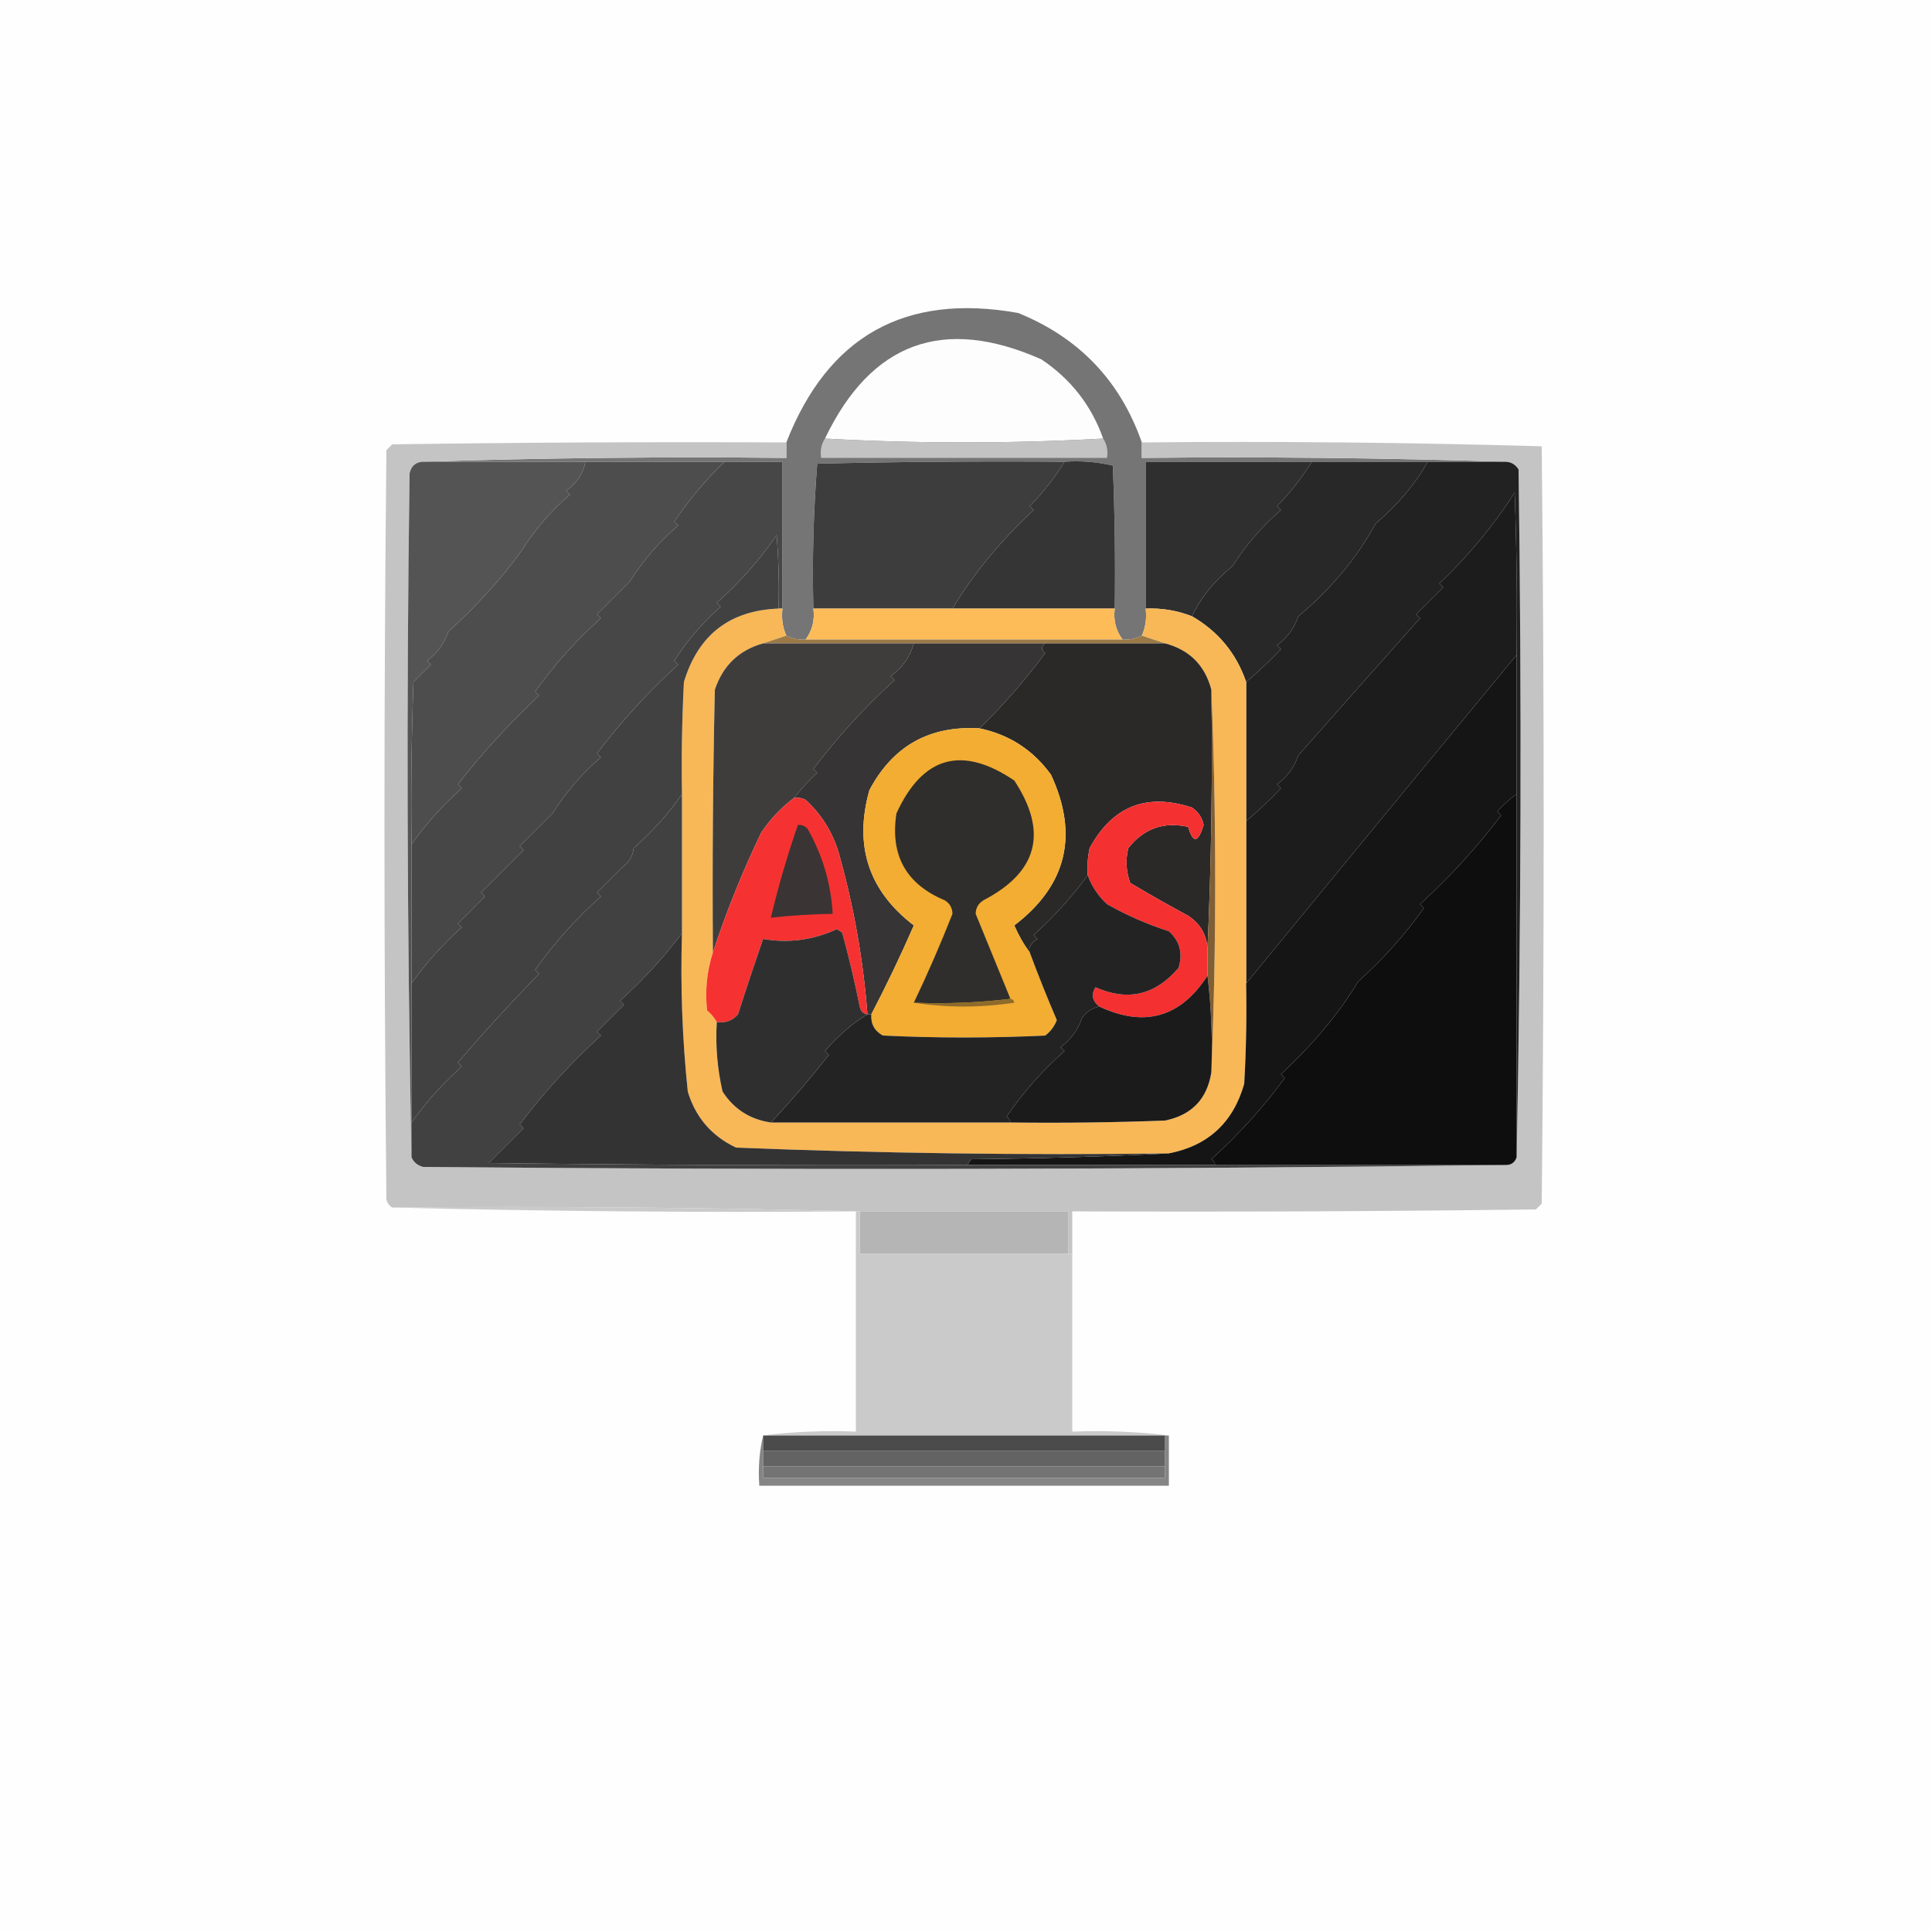 <?xml version="1.0" encoding="UTF-8"?>
<!DOCTYPE svg PUBLIC "-//W3C//DTD SVG 1.1//EN" "http://www.w3.org/Graphics/SVG/1.1/DTD/svg11.dtd">
<svg xmlns="http://www.w3.org/2000/svg" version="1.1" width="500px" height="500px" style="shape-rendering:geometricPrecision; text-rendering:geometricPrecision; image-rendering:optimizeQuality; fill-rule:evenodd; clip-rule:evenodd" xmlns:xlink="http://www.w3.org/1999/xlink">
<g><path style="opacity:1" fill="#fefefe" d="M -0.5,-0.5 C 166.167,-0.5 332.833,-0.5 499.5,-0.5C 499.5,166.167 499.5,332.833 499.5,499.5C 332.833,499.5 166.167,499.5 -0.5,499.5C -0.5,332.833 -0.5,166.167 -0.5,-0.5 Z"/></g>
<g><path style="opacity:1" fill="#757575" d="M 295.5,114.5 C 295.5,115.833 295.5,117.167 295.5,118.5C 327.004,118.168 358.338,118.502 389.5,119.5C 382.833,119.5 376.167,119.5 369.5,119.5C 359.5,119.5 349.5,119.5 339.5,119.5C 325.167,119.5 310.833,119.5 296.5,119.5C 296.5,132.167 296.5,144.833 296.5,157.5C 296.802,160.059 296.468,162.393 295.5,164.5C 293.958,165.301 292.292,165.634 290.5,165.5C 288.774,163.18 288.107,160.513 288.5,157.5C 288.667,145.162 288.5,132.829 288,120.5C 283.934,119.536 279.767,119.203 275.5,119.5C 254.164,119.333 232.831,119.5 211.5,120C 210.511,132.42 210.178,144.92 210.5,157.5C 210.893,160.513 210.226,163.18 208.5,165.5C 206.708,165.634 205.042,165.301 203.5,164.5C 202.532,162.393 202.198,160.059 202.5,157.5C 202.5,144.833 202.5,132.167 202.5,119.5C 197.5,119.5 192.5,119.5 187.5,119.5C 175.5,119.5 163.5,119.5 151.5,119.5C 137.5,119.5 123.5,119.5 109.5,119.5C 140.662,118.502 171.996,118.168 203.5,118.5C 203.5,117.167 203.5,115.833 203.5,114.5C 214.284,86.939 234.284,75.773 263.5,81C 279.257,87.382 289.924,98.549 295.5,114.5 Z"/></g>
<g><path style="opacity:1" fill="#fdfdfd" d="M 285.5,113.5 C 261.5,114.833 237.5,114.833 213.5,113.5C 225.452,88.57 244.119,81.736 269.5,93C 277.123,98.096 282.456,104.929 285.5,113.5 Z"/></g>
<g><path style="opacity:1" fill="#c4c4c4" d="M 203.5,114.5 C 203.5,115.833 203.5,117.167 203.5,118.5C 171.996,118.168 140.662,118.502 109.5,119.5C 107.589,119.574 106.422,120.574 106,122.5C 105.168,181.668 105.335,240.668 106.5,299.5C 107.058,300.79 108.058,301.623 109.5,302C 203.001,302.832 296.334,302.666 389.5,301.5C 391.027,301.573 392.027,300.906 392.5,299.5C 393.665,240.335 393.832,181.001 393,121.5C 392.184,120.177 391.017,119.511 389.5,119.5C 358.338,118.502 327.004,118.168 295.5,118.5C 295.5,117.167 295.5,115.833 295.5,114.5C 330.073,114.171 364.573,114.504 399,115.5C 399.667,180.833 399.667,246.167 399,311.5C 398.5,312 398,312.5 397.5,313C 357.501,313.5 317.501,313.667 277.5,313.5C 277.5,317.167 277.5,320.833 277.5,324.5C 277.167,324.5 276.833,324.5 276.5,324.5C 276.5,320.833 276.5,317.167 276.5,313.5C 258.5,313.5 240.5,313.5 222.5,313.5C 182.337,312.501 142.003,312.168 101.5,312.5C 100.778,312.082 100.278,311.416 100,310.5C 99.333,245.833 99.333,181.167 100,116.5C 100.5,116 101,115.5 101.5,115C 135.498,114.5 169.498,114.333 203.5,114.5 Z"/></g>
<g><path style="opacity:1" fill="#c3c3c3" d="M 213.5,113.5 C 237.5,114.833 261.5,114.833 285.5,113.5C 286.451,114.919 286.784,116.585 286.5,118.5C 261.833,118.5 237.167,118.5 212.5,118.5C 212.216,116.585 212.549,114.919 213.5,113.5 Z"/></g>
<g><path style="opacity:1" fill="#545454" d="M 109.5,119.5 C 123.5,119.5 137.5,119.5 151.5,119.5C 150.909,122.614 149.242,125.114 146.5,127C 146.833,127.333 147.167,127.667 147.5,128C 142.559,132.267 138.392,137.1 135,142.5C 129.701,149.831 123.368,156.831 116,163.5C 114.969,166.539 113.135,169.039 110.5,171C 110.833,171.333 111.167,171.667 111.5,172C 110,173.5 108.5,175 107,176.5C 106.5,190.496 106.333,204.496 106.5,218.5C 106.5,230.5 106.5,242.5 106.5,254.5C 106.5,266.5 106.5,278.5 106.5,290.5C 106.5,293.5 106.5,296.5 106.5,299.5C 105.335,240.668 105.168,181.668 106,122.5C 106.422,120.574 107.589,119.574 109.5,119.5 Z"/></g>
<g><path style="opacity:1" fill="#4d4d4d" d="M 151.5,119.5 C 163.5,119.5 175.5,119.5 187.5,119.5C 182.598,124.231 178.265,129.398 174.5,135C 174.833,135.333 175.167,135.667 175.5,136C 170.559,140.267 166.392,145.1 163,150.5C 160.167,153.333 157.333,156.167 154.5,159C 154.833,159.333 155.167,159.667 155.5,160C 149.066,165.761 143.399,172.094 138.5,179C 138.833,179.333 139.167,179.667 139.5,180C 131.465,187.607 124.465,195.274 118.5,203C 118.833,203.333 119.167,203.667 119.5,204C 114.534,208.455 110.2,213.289 106.5,218.5C 106.333,204.496 106.5,190.496 107,176.5C 108.5,175 110,173.5 111.5,172C 111.167,171.667 110.833,171.333 110.5,171C 113.135,169.039 114.969,166.539 116,163.5C 123.368,156.831 129.701,149.831 135,142.5C 138.392,137.1 142.559,132.267 147.5,128C 147.167,127.667 146.833,127.333 146.5,127C 149.242,125.114 150.909,122.614 151.5,119.5 Z"/></g>
<g><path style="opacity:1" fill="#474747" d="M 187.5,119.5 C 192.5,119.5 197.5,119.5 202.5,119.5C 202.5,132.167 202.5,144.833 202.5,157.5C 202.167,157.5 201.833,157.5 201.5,157.5C 201.666,151.158 201.5,144.825 201,138.5C 196.603,144.904 191.436,150.738 185.5,156C 185.833,156.333 186.167,156.667 186.5,157C 181.806,161.161 177.806,165.827 174.5,171C 174.833,171.333 175.167,171.667 175.5,172C 167.736,179.091 160.736,186.758 154.5,195C 154.833,195.333 155.167,195.667 155.5,196C 150.559,200.267 146.392,205.1 143,210.5C 140.167,213.333 137.333,216.167 134.5,219C 134.833,219.333 135.167,219.667 135.5,220C 131.833,223.667 128.167,227.333 124.5,231C 124.833,231.333 125.167,231.667 125.5,232C 123.167,234.333 120.833,236.667 118.5,239C 118.833,239.333 119.167,239.667 119.5,240C 114.534,244.455 110.2,249.289 106.5,254.5C 106.5,242.5 106.5,230.5 106.5,218.5C 110.2,213.289 114.534,208.455 119.5,204C 119.167,203.667 118.833,203.333 118.5,203C 124.465,195.274 131.465,187.607 139.5,180C 139.167,179.667 138.833,179.333 138.5,179C 143.399,172.094 149.066,165.761 155.5,160C 155.167,159.667 154.833,159.333 154.5,159C 157.333,156.167 160.167,153.333 163,150.5C 166.392,145.1 170.559,140.267 175.5,136C 175.167,135.667 174.833,135.333 174.5,135C 178.265,129.398 182.598,124.231 187.5,119.5 Z"/></g>
<g><path style="opacity:1" fill="#3d3d3d" d="M 275.5,119.5 C 272.943,123.617 269.943,127.451 266.5,131C 266.833,131.333 267.167,131.667 267.5,132C 258.996,139.886 251.996,148.386 246.5,157.5C 234.5,157.5 222.5,157.5 210.5,157.5C 210.178,144.92 210.511,132.42 211.5,120C 232.831,119.5 254.164,119.333 275.5,119.5 Z"/></g>
<g><path style="opacity:1" fill="#353535" d="M 275.5,119.5 C 279.767,119.203 283.934,119.536 288,120.5C 288.5,132.829 288.667,145.162 288.5,157.5C 274.5,157.5 260.5,157.5 246.5,157.5C 251.996,148.386 258.996,139.886 267.5,132C 267.167,131.667 266.833,131.333 266.5,131C 269.943,127.451 272.943,123.617 275.5,119.5 Z"/></g>
<g><path style="opacity:1" fill="#2f2f2f" d="M 339.5,119.5 C 336.943,123.617 333.943,127.451 330.5,131C 330.833,131.333 331.167,131.667 331.5,132C 326.559,136.267 322.392,141.1 319,146.5C 314.211,150.385 310.711,154.718 308.5,159.5C 304.658,157.998 300.658,157.332 296.5,157.5C 296.5,144.833 296.5,132.167 296.5,119.5C 310.833,119.5 325.167,119.5 339.5,119.5 Z"/></g>
<g><path style="opacity:1" fill="#282828" d="M 339.5,119.5 C 349.5,119.5 359.5,119.5 369.5,119.5C 366.27,125.287 361.77,130.62 356,135.5C 351.178,144.387 344.511,152.387 336,159.5C 334.969,162.539 333.135,165.039 330.5,167C 330.833,167.333 331.167,167.667 331.5,168C 328.631,171.038 325.631,173.871 322.5,176.5C 319.961,169.094 315.295,163.427 308.5,159.5C 310.711,154.718 314.211,150.385 319,146.5C 322.392,141.1 326.559,136.267 331.5,132C 331.167,131.667 330.833,131.333 330.5,131C 333.943,127.451 336.943,123.617 339.5,119.5 Z"/></g>
<g><path style="opacity:1" fill="#222222" d="M 369.5,119.5 C 376.167,119.5 382.833,119.5 389.5,119.5C 391.017,119.511 392.184,120.177 393,121.5C 393.832,181.001 393.665,240.335 392.5,299.5C 392.5,268.167 392.5,236.833 392.5,205.5C 392.5,193.5 392.5,181.5 392.5,169.5C 392.667,155.496 392.5,141.496 392,127.5C 386.562,135.98 380.062,143.814 372.5,151C 372.833,151.333 373.167,151.667 373.5,152C 371.167,154.333 368.833,156.667 366.5,159C 366.833,159.333 367.167,159.667 367.5,160C 356.729,172.074 346.229,183.907 336,195.5C 334.969,198.539 333.135,201.039 330.5,203C 330.833,203.333 331.167,203.667 331.5,204C 328.631,207.038 325.631,209.871 322.5,212.5C 322.5,200.5 322.5,188.5 322.5,176.5C 325.631,173.871 328.631,171.038 331.5,168C 331.167,167.667 330.833,167.333 330.5,167C 333.135,165.039 334.969,162.539 336,159.5C 344.511,152.387 351.178,144.387 356,135.5C 361.77,130.62 366.27,125.287 369.5,119.5 Z"/></g>
<g><path style="opacity:1" fill="#1c1c1c" d="M 392.5,169.5 C 368.885,198.066 345.552,226.399 322.5,254.5C 322.5,240.5 322.5,226.5 322.5,212.5C 325.631,209.871 328.631,207.038 331.5,204C 331.167,203.667 330.833,203.333 330.5,203C 333.135,201.039 334.969,198.539 336,195.5C 346.229,183.907 356.729,172.074 367.5,160C 367.167,159.667 366.833,159.333 366.5,159C 368.833,156.667 371.167,154.333 373.5,152C 373.167,151.667 372.833,151.333 372.5,151C 380.062,143.814 386.562,135.98 392,127.5C 392.5,141.496 392.667,155.496 392.5,169.5 Z"/></g>
<g><path style="opacity:1" fill="#f8b857" d="M 201.5,157.5 C 201.833,157.5 202.167,157.5 202.5,157.5C 202.198,160.059 202.532,162.393 203.5,164.5C 201.5,165.167 199.5,165.833 197.5,166.5C 191.246,168.253 187.079,172.253 185,178.5C 184.5,201.164 184.333,223.831 184.5,246.5C 182.929,251.397 182.429,256.397 183,261.5C 184.045,262.373 184.878,263.373 185.5,264.5C 185.139,270.593 185.639,276.593 187,282.5C 189.956,287.061 194.123,289.728 199.5,290.5C 220.167,290.5 240.833,290.5 261.5,290.5C 274.837,290.667 288.171,290.5 301.5,290C 308.421,288.58 312.421,284.413 313.5,277.5C 314.833,244.5 314.833,211.5 313.5,178.5C 311.829,172.163 307.829,168.163 301.5,166.5C 299.5,165.833 297.5,165.167 295.5,164.5C 296.468,162.393 296.802,160.059 296.5,157.5C 300.658,157.332 304.658,157.998 308.5,159.5C 315.295,163.427 319.961,169.094 322.5,176.5C 322.5,188.5 322.5,200.5 322.5,212.5C 322.5,226.5 322.5,240.5 322.5,254.5C 322.666,263.173 322.5,271.84 322,280.5C 319.148,290.521 312.648,296.521 302.5,298.5C 265.105,298.981 227.772,298.481 190.5,297C 184.18,294.014 180.013,289.181 178,282.5C 176.573,268.893 176.073,255.226 176.5,241.5C 176.5,229.5 176.5,217.5 176.5,205.5C 176.334,195.828 176.5,186.161 177,176.5C 180.684,164.31 188.85,157.976 201.5,157.5 Z"/></g>
<g><path style="opacity:1" fill="#febc59" d="M 210.5,157.5 C 222.5,157.5 234.5,157.5 246.5,157.5C 260.5,157.5 274.5,157.5 288.5,157.5C 288.107,160.513 288.774,163.18 290.5,165.5C 263.167,165.5 235.833,165.5 208.5,165.5C 210.226,163.18 210.893,160.513 210.5,157.5 Z"/></g>
<g><path style="opacity:1" fill="#9b7a47" d="M 203.5,164.5 C 205.042,165.301 206.708,165.634 208.5,165.5C 235.833,165.5 263.167,165.5 290.5,165.5C 292.292,165.634 293.958,165.301 295.5,164.5C 297.5,165.167 299.5,165.833 301.5,166.5C 291.167,166.5 280.833,166.5 270.5,166.5C 259.167,166.5 247.833,166.5 236.5,166.5C 223.5,166.5 210.5,166.5 197.5,166.5C 199.5,165.833 201.5,165.167 203.5,164.5 Z"/></g>
<g><path style="opacity:1" fill="#3f3d3c" d="M 197.5,166.5 C 210.5,166.5 223.5,166.5 236.5,166.5C 235.528,169.986 233.528,172.819 230.5,175C 230.833,175.333 231.167,175.667 231.5,176C 223.736,183.091 216.736,190.758 210.5,199C 210.833,199.333 211.167,199.667 211.5,200C 209.294,202.037 207.294,204.203 205.5,206.5C 202.196,208.973 199.362,211.973 197,215.5C 192.119,225.665 187.952,235.998 184.5,246.5C 184.333,223.831 184.5,201.164 185,178.5C 187.079,172.253 191.246,168.253 197.5,166.5 Z"/></g>
<g><path style="opacity:1" fill="#363434" d="M 236.5,166.5 C 247.833,166.5 259.167,166.5 270.5,166.5C 269.402,167.397 269.402,168.23 270.5,169C 265.397,175.94 259.73,182.44 253.5,188.5C 240.551,187.724 231.051,193.057 225,204.5C 220.954,218.862 224.787,230.528 236.5,239.5C 233.058,247.379 229.392,255.046 225.5,262.5C 225.167,262.5 224.833,262.5 224.5,262.5C 223.404,248.259 220.904,234.259 217,220.5C 215.384,215.221 212.551,210.721 208.5,207C 207.552,206.517 206.552,206.351 205.5,206.5C 207.294,204.203 209.294,202.037 211.5,200C 211.167,199.667 210.833,199.333 210.5,199C 216.736,190.758 223.736,183.091 231.5,176C 231.167,175.667 230.833,175.333 230.5,175C 233.528,172.819 235.528,169.986 236.5,166.5 Z"/></g>
<g><path style="opacity:1" fill="#414141" d="M 201.5,157.5 C 188.85,157.976 180.684,164.31 177,176.5C 176.5,186.161 176.334,195.828 176.5,205.5C 173.239,210.303 169.072,214.97 164,219.5C 163.74,221.618 162.74,223.284 161,224.5C 159.245,226.255 157.079,228.421 154.5,231C 154.833,231.333 155.167,231.667 155.5,232C 149.066,237.761 143.399,244.094 138.5,251C 138.833,251.333 139.167,251.667 139.5,252C 131.456,260.319 124.456,267.985 118.5,275C 118.833,275.333 119.167,275.667 119.5,276C 114.534,280.455 110.2,285.289 106.5,290.5C 106.5,278.5 106.5,266.5 106.5,254.5C 110.2,249.289 114.534,244.455 119.5,240C 119.167,239.667 118.833,239.333 118.5,239C 120.833,236.667 123.167,234.333 125.5,232C 125.167,231.667 124.833,231.333 124.5,231C 128.167,227.333 131.833,223.667 135.5,220C 135.167,219.667 134.833,219.333 134.5,219C 137.333,216.167 140.167,213.333 143,210.5C 146.392,205.1 150.559,200.267 155.5,196C 155.167,195.667 154.833,195.333 154.5,195C 160.736,186.758 167.736,179.091 175.5,172C 175.167,171.667 174.833,171.333 174.5,171C 177.806,165.827 181.806,161.161 186.5,157C 186.167,156.667 185.833,156.333 185.5,156C 191.436,150.738 196.603,144.904 201,138.5C 201.5,144.825 201.666,151.158 201.5,157.5 Z"/></g>
<g><path style="opacity:1" fill="#2a2928" d="M 270.5,166.5 C 280.833,166.5 291.167,166.5 301.5,166.5C 307.829,168.163 311.829,172.163 313.5,178.5C 313.831,201.006 313.497,223.34 312.5,245.5C 312.262,241.862 310.596,239.029 307.5,237C 302.418,234.256 297.418,231.423 292.5,228.5C 291.425,225.562 291.259,222.562 292,219.5C 296.017,214.407 301.184,212.574 307.5,214C 308.745,218.346 310.078,218.179 311.5,213.5C 311.124,211.617 310.124,210.117 308.5,209C 296.731,205.136 287.897,208.636 282,219.5C 281.503,221.81 281.337,224.143 281.5,226.5C 277.465,232.045 272.798,237.212 267.5,242C 267.833,242.333 268.167,242.667 268.5,243C 266.759,244.083 266.093,245.25 266.5,246.5C 264.941,244.392 263.608,242.059 262.5,239.5C 276.059,229.128 279.226,216.128 272,200.5C 267.361,194.1 261.195,190.1 253.5,188.5C 259.73,182.44 265.397,175.94 270.5,169C 269.402,168.23 269.402,167.397 270.5,166.5 Z"/></g>
<g><path style="opacity:1" fill="#161515" d="M 392.5,169.5 C 392.5,181.5 392.5,193.5 392.5,205.5C 390.704,206.793 389.037,208.293 387.5,210C 387.833,210.333 388.167,210.667 388.5,211C 382.264,219.242 375.264,226.909 367.5,234C 367.833,234.333 368.167,234.667 368.5,235C 363.601,241.906 357.934,248.239 351.5,254C 346.619,262.14 339.952,270.14 331.5,278C 331.833,278.333 332.167,278.667 332.5,279C 326.932,286.574 320.599,293.574 313.5,300C 314.056,300.383 314.389,300.883 314.5,301.5C 293.167,301.5 271.833,301.5 250.5,301.5C 250.611,300.883 250.944,300.383 251.5,300C 268.672,299.832 285.672,299.332 302.5,298.5C 312.648,296.521 319.148,290.521 322,280.5C 322.5,271.84 322.666,263.173 322.5,254.5C 345.552,226.399 368.885,198.066 392.5,169.5 Z"/></g>
<g><path style="opacity:1" fill="#f2ad32" d="M 253.5,188.5 C 261.195,190.1 267.361,194.1 272,200.5C 279.226,216.128 276.059,229.128 262.5,239.5C 263.608,242.059 264.941,244.392 266.5,246.5C 268.676,252.358 271.009,258.191 273.5,264C 272.899,265.605 271.899,266.938 270.5,268C 256.5,268.667 242.5,268.667 228.5,268C 226.329,266.826 225.329,264.993 225.5,262.5C 229.392,255.046 233.058,247.379 236.5,239.5C 224.787,230.528 220.954,218.862 225,204.5C 231.051,193.057 240.551,187.724 253.5,188.5 Z"/></g>
<g><path style="opacity:1" fill="#2f2e2d" d="M 261.5,258.5 C 253.35,259.493 245.017,259.826 236.5,259.5C 240.097,251.971 243.43,244.304 246.5,236.5C 246.471,234.971 245.804,233.804 244.5,233C 234.489,228.815 230.322,221.315 232,210.5C 238.785,195.684 248.952,192.851 262.5,202C 271.271,215.344 268.604,225.677 254.5,233C 253.196,233.804 252.529,234.971 252.5,236.5C 255.51,243.85 258.51,251.183 261.5,258.5 Z"/></g>
<g><path style="opacity:1" fill="#414141" d="M 176.5,205.5 C 176.5,217.5 176.5,229.5 176.5,241.5C 172.064,247.469 166.73,253.303 160.5,259C 160.833,259.333 161.167,259.667 161.5,260C 159.167,262.333 156.833,264.667 154.5,267C 154.833,267.333 155.167,267.667 155.5,268C 147.736,275.091 140.736,282.758 134.5,291C 134.833,291.333 135.167,291.667 135.5,292C 132.5,295 129.5,298 126.5,301C 167.832,301.5 209.165,301.667 250.5,301.5C 271.833,301.5 293.167,301.5 314.5,301.5C 339.5,301.5 364.5,301.5 389.5,301.5C 296.334,302.666 203.001,302.832 109.5,302C 108.058,301.623 107.058,300.79 106.5,299.5C 106.5,296.5 106.5,293.5 106.5,290.5C 110.2,285.289 114.534,280.455 119.5,276C 119.167,275.667 118.833,275.333 118.5,275C 124.456,267.985 131.456,260.319 139.5,252C 139.167,251.667 138.833,251.333 138.5,251C 143.399,244.094 149.066,237.761 155.5,232C 155.167,231.667 154.833,231.333 154.5,231C 157.079,228.421 159.245,226.255 161,224.5C 162.74,223.284 163.74,221.618 164,219.5C 169.072,214.97 173.239,210.303 176.5,205.5 Z"/></g>
<g><path style="opacity:1" fill="#f53231" d="M 205.5,206.5 C 206.552,206.351 207.552,206.517 208.5,207C 212.551,210.721 215.384,215.221 217,220.5C 220.904,234.259 223.404,248.259 224.5,262.5C 223.414,262.38 222.747,261.713 222.5,260.5C 221.212,254.096 219.712,247.763 218,241.5C 217.586,241.043 217.086,240.709 216.5,240.5C 210.355,243.312 204.022,244.146 197.5,243C 195.261,249.447 193.094,255.947 191,262.5C 189.556,264.155 187.722,264.822 185.5,264.5C 184.878,263.373 184.045,262.373 183,261.5C 182.429,256.397 182.929,251.397 184.5,246.5C 187.952,235.998 192.119,225.665 197,215.5C 199.362,211.973 202.196,208.973 205.5,206.5 Z"/></g>
<g><path style="opacity:1" fill="#f53030" d="M 312.5,245.5 C 312.5,247.833 312.5,250.167 312.5,252.5C 305.539,263.307 296.206,265.974 284.5,260.5C 282.681,259.064 282.348,257.397 283.5,255.5C 291.844,259.209 299.01,257.542 305,250.5C 306.183,246.726 305.349,243.559 302.5,241C 296.933,239.217 291.599,236.883 286.5,234C 284.177,231.83 282.51,229.33 281.5,226.5C 281.337,224.143 281.503,221.81 282,219.5C 287.897,208.636 296.731,205.136 308.5,209C 310.124,210.117 311.124,211.617 311.5,213.5C 310.078,218.179 308.745,218.346 307.5,214C 301.184,212.574 296.017,214.407 292,219.5C 291.259,222.562 291.425,225.562 292.5,228.5C 297.418,231.423 302.418,234.256 307.5,237C 310.596,239.029 312.262,241.862 312.5,245.5 Z"/></g>
<g><path style="opacity:1" fill="#0e0e0e" d="M 392.5,205.5 C 392.5,236.833 392.5,268.167 392.5,299.5C 392.027,300.906 391.027,301.573 389.5,301.5C 364.5,301.5 339.5,301.5 314.5,301.5C 314.389,300.883 314.056,300.383 313.5,300C 320.599,293.574 326.932,286.574 332.5,279C 332.167,278.667 331.833,278.333 331.5,278C 339.952,270.14 346.619,262.14 351.5,254C 357.934,248.239 363.601,241.906 368.5,235C 368.167,234.667 367.833,234.333 367.5,234C 375.264,226.909 382.264,219.242 388.5,211C 388.167,210.667 387.833,210.333 387.5,210C 389.037,208.293 390.704,206.793 392.5,205.5 Z"/></g>
<g><path style="opacity:1" fill="#3b3434" d="M 206.5,213.5 C 207.496,213.414 208.329,213.748 209,214.5C 212.891,221.339 215.058,228.672 215.5,236.5C 210.146,236.569 204.813,236.902 199.5,237.5C 201.43,229.377 203.763,221.377 206.5,213.5 Z"/></g>
<g><path style="opacity:1" fill="#242323" d="M 281.5,226.5 C 282.51,229.33 284.177,231.83 286.5,234C 291.599,236.883 296.933,239.217 302.5,241C 305.349,243.559 306.183,246.726 305,250.5C 299.01,257.542 291.844,259.209 283.5,255.5C 282.348,257.397 282.681,259.064 284.5,260.5C 282.629,260.859 281.129,261.859 280,263.5C 278.969,266.539 277.135,269.039 274.5,271C 274.833,271.333 275.167,271.667 275.5,272C 269.73,277.096 264.73,282.763 260.5,289C 261.056,289.383 261.389,289.883 261.5,290.5C 240.833,290.5 220.167,290.5 199.5,290.5C 204.759,284.882 209.759,279.048 214.5,273C 214.167,272.667 213.833,272.333 213.5,272C 217.03,267.916 220.697,264.75 224.5,262.5C 224.833,262.5 225.167,262.5 225.5,262.5C 225.329,264.993 226.329,266.826 228.5,268C 242.5,268.667 256.5,268.667 270.5,268C 271.899,266.938 272.899,265.605 273.5,264C 271.009,258.191 268.676,252.358 266.5,246.5C 266.093,245.25 266.759,244.083 268.5,243C 268.167,242.667 267.833,242.333 267.5,242C 272.798,237.212 277.465,232.045 281.5,226.5 Z"/></g>
<g><path style="opacity:1" fill="#815f35" d="M 313.5,178.5 C 314.833,211.5 314.833,244.5 313.5,277.5C 313.826,268.983 313.493,260.65 312.5,252.5C 312.5,250.167 312.5,247.833 312.5,245.5C 313.497,223.34 313.831,201.006 313.5,178.5 Z"/></g>
<g><path style="opacity:1" fill="#343333" d="M 176.5,241.5 C 176.073,255.226 176.573,268.893 178,282.5C 180.013,289.181 184.18,294.014 190.5,297C 227.772,298.481 265.105,298.981 302.5,298.5C 285.672,299.332 268.672,299.832 251.5,300C 250.944,300.383 250.611,300.883 250.5,301.5C 209.165,301.667 167.832,301.5 126.5,301C 129.5,298 132.5,295 135.5,292C 135.167,291.667 134.833,291.333 134.5,291C 140.736,282.758 147.736,275.091 155.5,268C 155.167,267.667 154.833,267.333 154.5,267C 156.833,264.667 159.167,262.333 161.5,260C 161.167,259.667 160.833,259.333 160.5,259C 166.73,253.303 172.064,247.469 176.5,241.5 Z"/></g>
<g><path style="opacity:1" fill="#302f2f" d="M 224.5,262.5 C 220.697,264.75 217.03,267.916 213.5,272C 213.833,272.333 214.167,272.667 214.5,273C 209.759,279.048 204.759,284.882 199.5,290.5C 194.123,289.728 189.956,287.061 187,282.5C 185.639,276.593 185.139,270.593 185.5,264.5C 187.722,264.822 189.556,264.155 191,262.5C 193.094,255.947 195.261,249.447 197.5,243C 204.022,244.146 210.355,243.312 216.5,240.5C 217.086,240.709 217.586,241.043 218,241.5C 219.712,247.763 221.212,254.096 222.5,260.5C 222.747,261.713 223.414,262.38 224.5,262.5 Z"/></g>
<g><path style="opacity:1" fill="#1c1b1b" d="M 312.5,252.5 C 313.493,260.65 313.826,268.983 313.5,277.5C 312.421,284.413 308.421,288.58 301.5,290C 288.171,290.5 274.837,290.667 261.5,290.5C 261.389,289.883 261.056,289.383 260.5,289C 264.73,282.763 269.73,277.096 275.5,272C 275.167,271.667 274.833,271.333 274.5,271C 277.135,269.039 278.969,266.539 280,263.5C 281.129,261.859 282.629,260.859 284.5,260.5C 296.206,265.974 305.539,263.307 312.5,252.5 Z"/></g>
<g><path style="opacity:1" fill="#8e6b2b" d="M 261.5,258.5 C 262.043,258.56 262.376,258.893 262.5,259.5C 253.675,260.821 245.009,260.821 236.5,259.5C 245.017,259.826 253.35,259.493 261.5,258.5 Z"/></g>
<g><path style="opacity:1" fill="#b5b5b5" d="M 222.5,313.5 C 240.5,313.5 258.5,313.5 276.5,313.5C 276.5,317.167 276.5,320.833 276.5,324.5C 258.5,324.5 240.5,324.5 222.5,324.5C 222.5,320.833 222.5,317.167 222.5,313.5 Z"/></g>
<g><path style="opacity:1" fill="#cacaca" d="M 101.5,312.5 C 142.003,312.168 182.337,312.501 222.5,313.5C 222.5,317.167 222.5,320.833 222.5,324.5C 240.5,324.5 258.5,324.5 276.5,324.5C 276.833,324.5 277.167,324.5 277.5,324.5C 277.5,339.833 277.5,355.167 277.5,370.5C 286.017,370.174 294.35,370.507 302.5,371.5C 302.167,371.5 301.833,371.5 301.5,371.5C 266.833,371.5 232.167,371.5 197.5,371.5C 205.316,370.508 213.316,370.174 221.5,370.5C 221.5,351.5 221.5,332.5 221.5,313.5C 181.33,313.832 141.33,313.499 101.5,312.5 Z"/></g>
<g><path style="opacity:1" fill="#858585" d="M 197.5,371.5 C 197.5,372.833 197.5,374.167 197.5,375.5C 197.5,376.833 197.5,378.167 197.5,379.5C 197.5,380.5 197.5,381.5 197.5,382.5C 232.167,382.5 266.833,382.5 301.5,382.5C 301.5,381.5 301.5,380.5 301.5,379.5C 301.5,378.167 301.5,376.833 301.5,375.5C 301.5,374.167 301.5,372.833 301.5,371.5C 301.833,371.5 302.167,371.5 302.5,371.5C 302.5,375.833 302.5,380.167 302.5,384.5C 267.167,384.5 231.833,384.5 196.5,384.5C 196.182,379.968 196.515,375.634 197.5,371.5 Z"/></g>
<g><path style="opacity:1" fill="#747474" d="M 197.5,379.5 C 232.167,379.5 266.833,379.5 301.5,379.5C 301.5,380.5 301.5,381.5 301.5,382.5C 266.833,382.5 232.167,382.5 197.5,382.5C 197.5,381.5 197.5,380.5 197.5,379.5 Z"/></g>
<g><path style="opacity:1" fill="#636363" d="M 197.5,375.5 C 232.167,375.5 266.833,375.5 301.5,375.5C 301.5,376.833 301.5,378.167 301.5,379.5C 266.833,379.5 232.167,379.5 197.5,379.5C 197.5,378.167 197.5,376.833 197.5,375.5 Z"/></g>
<g><path style="opacity:1" fill="#4b4b4b" d="M 197.5,371.5 C 232.167,371.5 266.833,371.5 301.5,371.5C 301.5,372.833 301.5,374.167 301.5,375.5C 266.833,375.5 232.167,375.5 197.5,375.5C 197.5,374.167 197.5,372.833 197.5,371.5 Z"/></g>
</svg>

